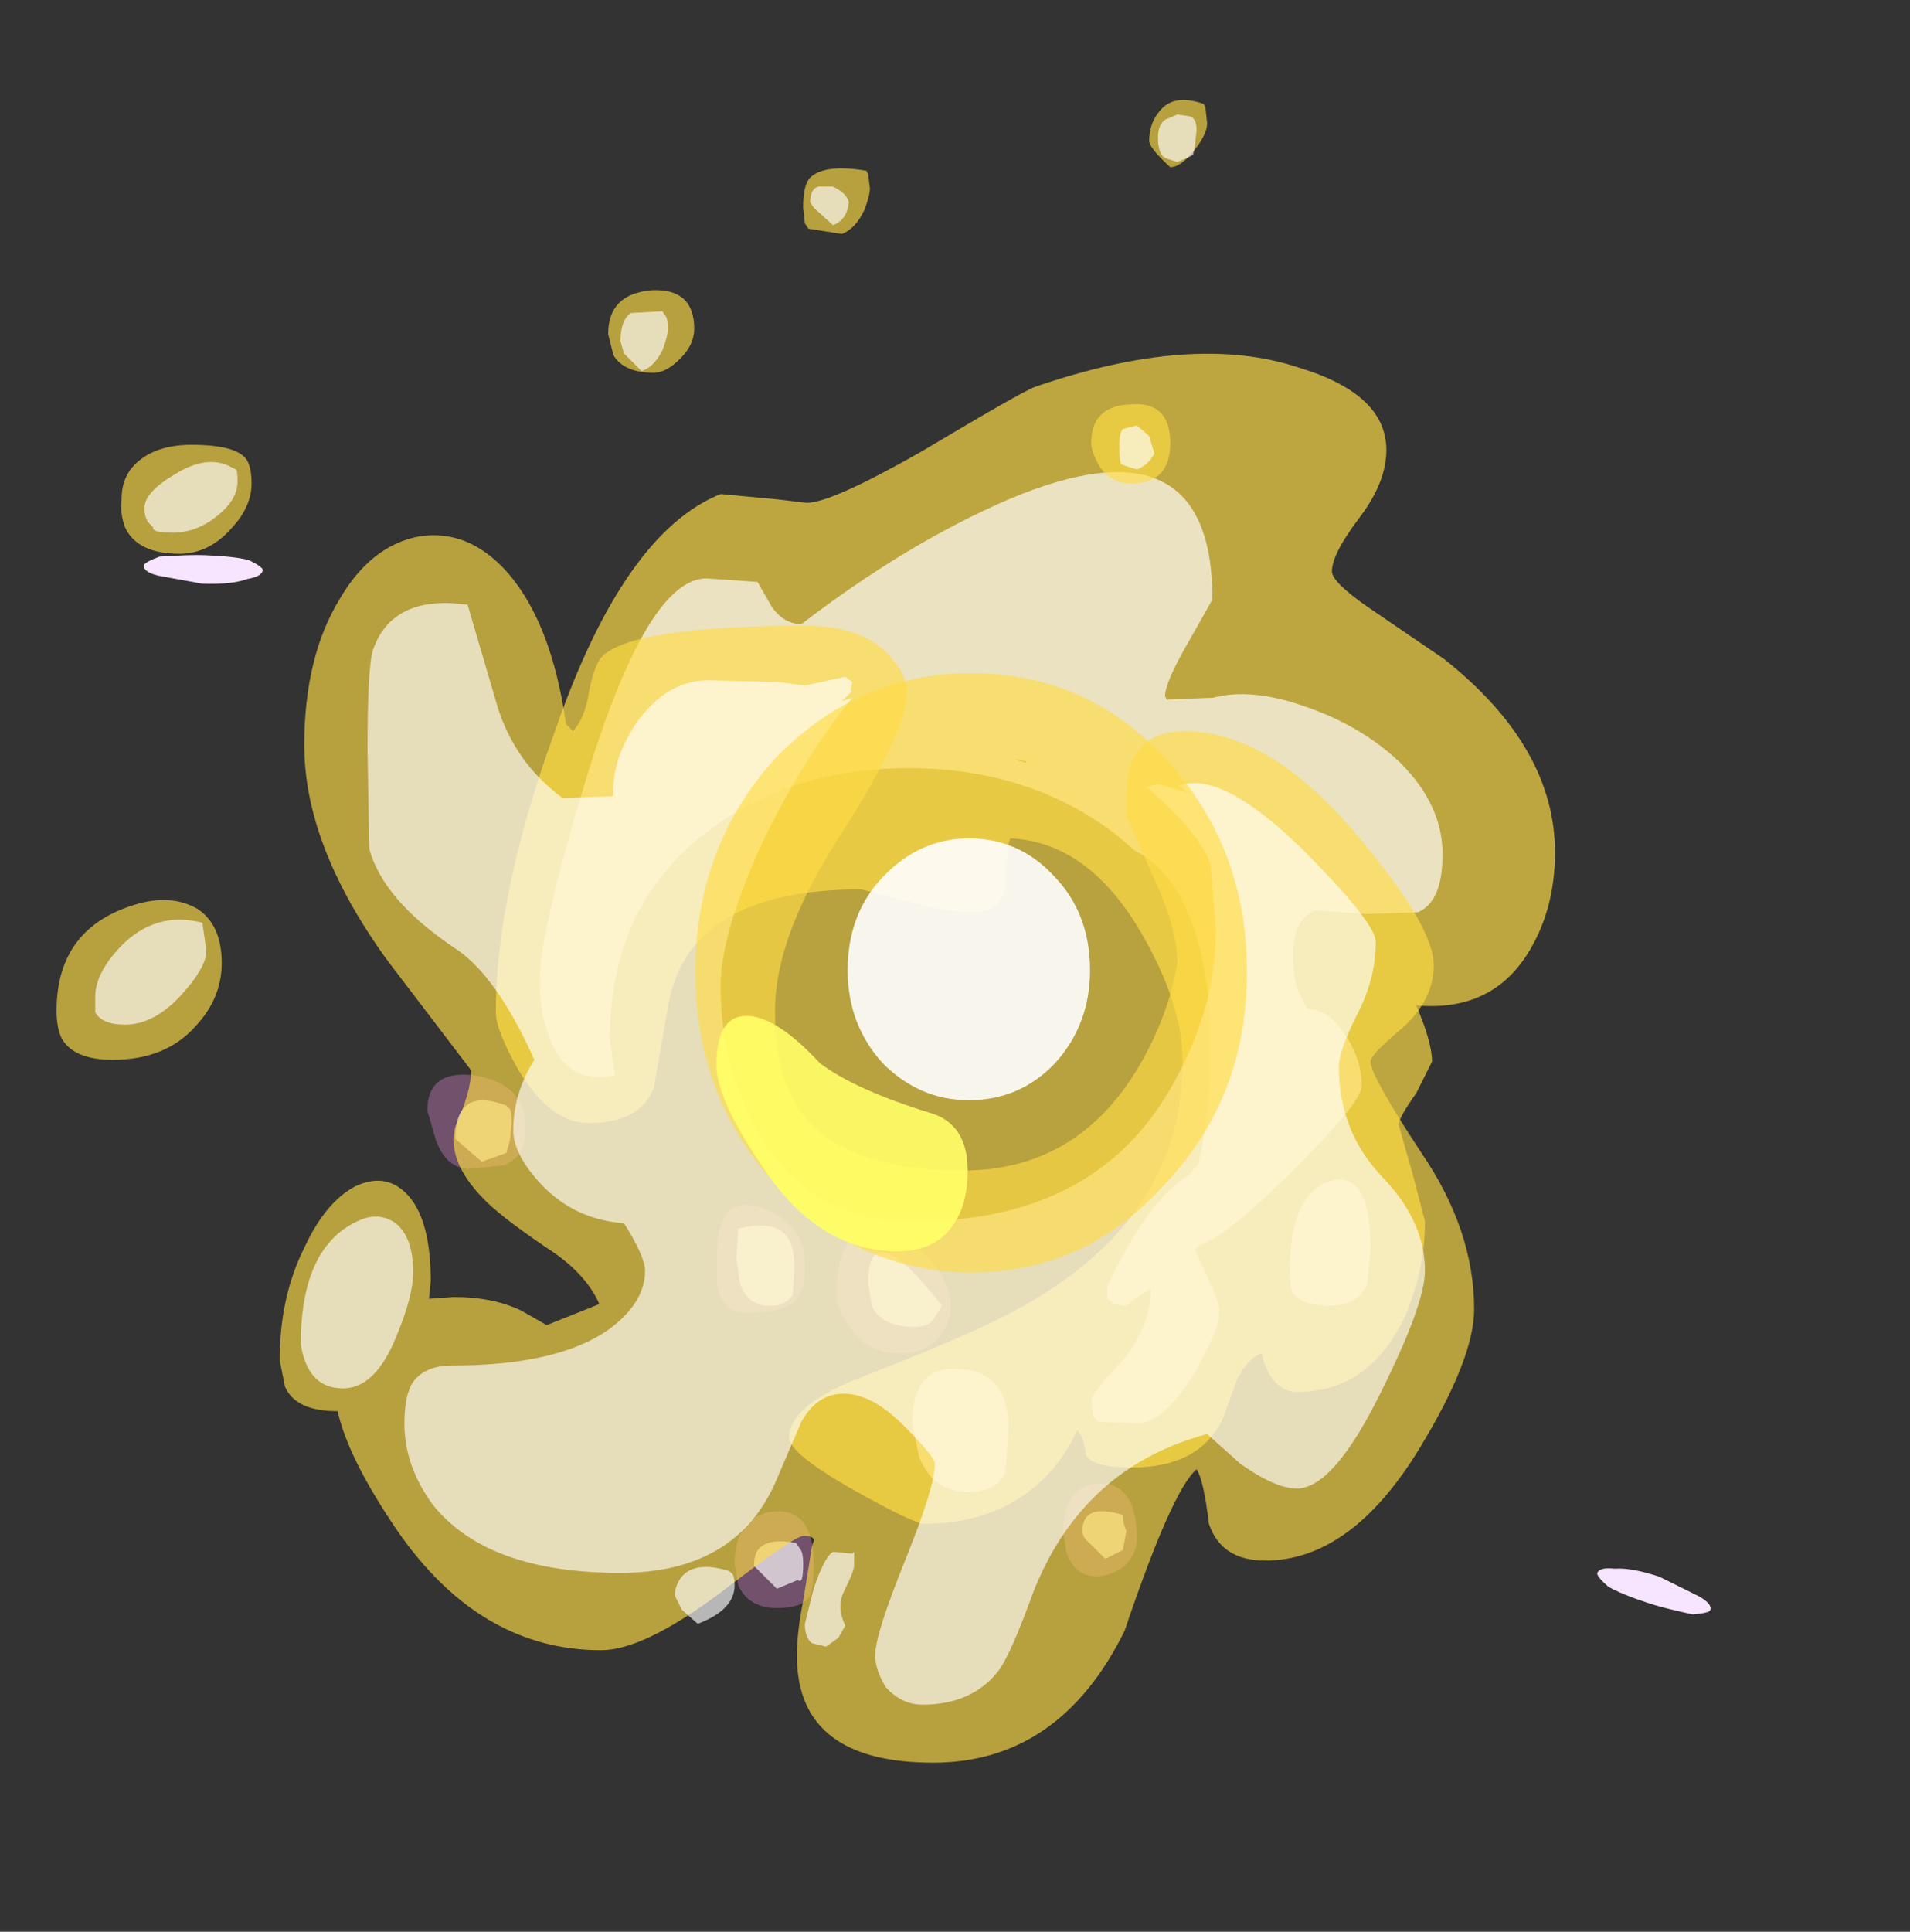 <?xml version="1.0" encoding="UTF-8" standalone="no"?>
<svg xmlns:ffdec="https://www.free-decompiler.com/flash" xmlns:xlink="http://www.w3.org/1999/xlink" ffdec:objectType="frame" height="127.75px" width="126.35px" xmlns="http://www.w3.org/2000/svg">
  <rect width="100%" height="100%" fill="#333333" stroke="none"/>
  <g transform="matrix(1.0, 0.0, 0.0, 1.0, 65.55, 64.85)">
    <use ffdec:characterId="125" height="35.7" transform="matrix(2.324, 0.0, 0.0, 2.324, -37.284, -41.474)" width="32.1" xlink:href="#shape0"/>
    <use ffdec:characterId="126" height="47.3" transform="matrix(2.324, 0.0, 0.0, 2.324, -61.806, -58.209)" width="40.35" xlink:href="#shape1"/>
    <use ffdec:characterId="128" height="3.15" transform="matrix(2.809, 0.108, -0.05, 0.598, -55.963, -28.288)" width="2.8" xlink:href="#sprite0"/>
    <use ffdec:characterId="128" height="3.15" transform="matrix(-2.668, -0.878, 0.213, -0.56, 47.287, 42.414)" width="2.8" xlink:href="#sprite0"/>
    <use ffdec:characterId="129" height="17.05" transform="matrix(2.324, 0.0, 0.0, 2.324, -19.55, -20.33)" width="15.7" xlink:href="#shape3"/>
    <use ffdec:characterId="130" height="6.7" transform="matrix(2.324, 0.0, 0.0, 2.324, -18.155, 2.332)" width="7.15" xlink:href="#shape4"/>
    <use ffdec:characterId="131" height="7.45" transform="matrix(2.324, 0.0, 0.0, 2.324, -9.477, -9.406)" width="6.9" xlink:href="#shape5"/>
  </g>
  <defs>
    <g id="shape0" transform="matrix(1.0, 0.0, 0.0, 1.0, 14.75, 19.65)">
      <path d="M5.1 14.85 Q4.7 15.15 4.3 15.15 3.7 15.15 3.45 14.5 L3.35 13.9 Q3.35 12.55 4.4 12.5 5.45 12.5 5.45 14.1 5.45 14.5 5.1 14.85 M-6.5 6.0 Q-6.5 4.25 -5.25 4.65 -4.0 5.1 -4.0 6.3 -4.0 7.0 -4.25 7.3 -4.6 7.65 -5.7 7.65 -6.35 7.65 -6.5 6.85 L-6.5 6.0 M-1.25 8.8 Q-2.3 8.8 -2.75 8.0 -3.1 7.55 -3.1 7.15 -3.1 4.8 -1.45 5.4 -0.85 5.65 -0.35 6.25 0.15 6.85 0.15 7.45 0.15 7.9 -0.15 8.3 -0.55 8.8 -1.25 8.8 M-12.55 3.45 L-13.55 3.55 Q-14.2 3.55 -14.5 2.75 L-14.75 1.9 Q-14.75 0.7 -13.35 0.9 -11.95 1.15 -11.95 2.4 -11.95 3.2 -12.55 3.45 M-3.85 15.7 Q-4.05 16.05 -4.8 16.05 -5.6 16.05 -5.9 15.4 L-6.0 14.8 Q-6.0 13.45 -4.9 13.3 -3.75 13.2 -3.75 14.8 -3.75 15.45 -3.85 15.7" fill="#d982ca" fill-opacity="0.376" fill-rule="evenodd" stroke="none"/>
      <path d="M12.55 -16.9 Q12.55 -16.0 11.8 -15.0 11.0 -13.95 11.0 -13.45 11.0 -13.15 12.0 -12.45 L14.2 -10.95 Q17.35 -8.45 17.35 -5.45 17.35 -3.9 16.65 -2.7 15.6 -0.9 13.4 -1.1 13.85 -0.05 13.85 0.5 L13.4 1.4 Q12.9 2.1 12.9 2.3 L13.3 3.7 13.65 5.05 Q13.65 6.4 13.1 7.7 12.1 9.9 10.0 9.9 9.55 9.9 9.25 9.45 9.05 9.1 9.0 8.8 8.6 8.95 8.3 9.55 L7.9 10.65 Q7.25 12.05 5.3 12.05 4.2 12.05 4.0 11.7 3.95 11.2 3.75 11.0 3.1 12.4 1.8 13.1 0.75 13.65 -0.6 13.65 -0.9 13.65 -2.6 12.7 -4.45 11.65 -4.45 11.2 -4.45 10.35 -2.7 9.6 -0.25 8.65 1.15 8.0 6.75 5.4 6.75 0.5 6.75 -1.15 5.55 -3.2 4.05 -5.75 1.85 -5.85 1.75 -5.7 1.7 -4.45 1.6 -3.75 0.75 -3.75 0.05 -3.75 -1.0 -4.05 L-2.4 -4.4 Q-7.35 -4.4 -7.9 -1.05 L-8.3 1.25 Q-8.7 2.25 -10.15 2.25 -11.25 2.25 -12.15 0.75 -12.8 -0.4 -12.8 -0.9 -12.8 -4.3 -11.1 -8.95 -9.15 -14.55 -6.4 -15.65 L-4.8 -15.5 -3.95 -15.4 Q-3.25 -15.4 -0.7 -16.85 2.15 -18.55 2.55 -18.7 7.05 -20.25 10.05 -19.25 12.55 -18.5 12.55 -16.9" fill="#ffdc45" fill-opacity="0.675" fill-rule="evenodd" stroke="none"/>
      <path d="M6.95 -11.5 Q6.25 -10.3 6.25 -9.9 L6.3 -9.8 7.5 -9.85 7.6 -9.85 Q8.7 -10.15 10.25 -9.6 11.85 -9.05 12.95 -8.0 14.15 -6.8 14.15 -5.4 14.15 -4.05 13.45 -3.75 L12.0 -3.7 10.55 -3.8 Q9.9 -3.6 9.9 -2.5 9.9 -1.9 10.05 -1.5 L10.3 -1.0 Q10.8 -1.0 11.2 -0.5 11.85 0.3 11.85 1.2 11.85 1.65 9.85 3.65 7.85 5.6 7.25 5.7 L7.1 5.85 7.4 6.5 Q7.8 7.35 7.8 7.6 7.8 8.1 7.1 9.35 6.2 10.8 5.45 10.8 L4.35 10.75 4.2 10.6 4.15 10.15 Q4.15 9.95 5.0 9.05 5.8 8.15 5.85 6.95 L5.25 7.35 5.25 7.4 5.1 7.45 4.7 7.4 4.75 7.35 4.6 7.25 4.6 6.9 Q5.75 4.45 6.95 3.7 L7.2 3.4 Q7.55 1.9 7.55 0.05 7.55 -2.3 6.85 -3.85 6.3 -5.05 5.4 -5.5 L4.8 -6.0 Q2.35 -7.85 -1.05 -7.85 -4.5 -7.85 -6.9 -5.95 -9.55 -3.85 -9.55 -0.15 L-9.4 0.9 -9.8 0.95 Q-10.9 0.95 -11.3 -0.25 -11.55 -0.9 -11.55 -1.8 -11.55 -3.25 -10.15 -7.8 -8.45 -13.25 -6.8 -13.25 L-5.35 -13.15 -4.95 -12.45 Q-4.6 -11.95 -4.1 -11.95 -1.1 -14.25 1.8 -15.5 7.6 -17.95 7.6 -12.65 L6.95 -11.5 M1.95 -8.1 L2.3 -8.0 2.3 -8.05 1.95 -8.1 M12.0 6.85 Q11.75 7.45 10.9 7.45 10.05 7.45 9.85 7.0 9.8 6.85 9.8 6.45 9.8 4.25 10.95 3.9 12.1 3.55 12.1 5.85 L12.0 6.85 M4.55 14.65 L4.1 14.2 Q3.9 14.05 3.9 13.85 3.9 13.05 5.05 13.4 5.05 13.65 5.15 13.85 L5.05 14.4 4.55 14.65 M0.65 12.75 Q-0.35 12.75 -0.75 11.75 L-0.95 10.8 Q-0.95 9.1 0.45 9.25 1.8 9.35 1.8 10.95 L1.7 12.2 Q1.45 12.75 0.65 12.75 M-5.0 7.45 Q-5.65 7.45 -5.85 6.8 L-5.95 6.1 -5.9 5.25 Q-4.85 5.0 -4.5 5.5 -4.3 5.75 -4.3 6.4 L-4.35 7.15 -4.5 7.3 Q-4.65 7.45 -5.0 7.45 M-0.35 7.85 Q-0.5 8.05 -0.9 8.05 -1.8 8.05 -2.1 7.45 L-2.2 6.8 Q-2.2 4.75 -0.1 7.45 L-0.35 7.85 M-12.4 1.85 Q-12.35 1.9 -12.35 2.25 L-12.4 2.75 -12.5 3.1 -13.2 3.35 -13.95 2.7 Q-13.95 1.2 -12.5 1.75 L-12.4 1.85 M-4.15 14.35 Q-4.05 14.45 -4.05 14.8 -4.05 15.4 -4.2 15.25 L-4.8 15.5 -5.45 14.85 Q-5.45 14.5 -5.3 14.35 -5.0 14.05 -4.25 14.2 L-4.15 14.35" fill="#ffffff" fill-opacity="0.675" fill-rule="evenodd" stroke="none"/>
    </g>
    <g id="shape1" transform="matrix(1.0, 0.0, 0.0, 1.0, 25.3, 26.85)">
      <path d="M7.4 -26.65 L7.45 -26.2 Q7.45 -25.9 7.1 -25.45 6.7 -24.95 6.4 -24.95 5.8 -25.5 5.8 -25.7 5.8 -26.2 6.1 -26.55 6.5 -27.05 7.35 -26.75 L7.4 -26.65 M5.25 -18.2 Q6.4 -18.3 6.4 -17.1 6.4 -15.95 5.3 -15.95 4.6 -15.95 4.3 -16.6 4.15 -16.9 4.15 -17.1 4.15 -18.15 5.25 -18.2 M6.8 -8.9 Q9.25 -8.9 11.75 -5.9 13.9 -3.35 13.9 -2.25 13.9 -1.25 13.0 -0.45 12.1 0.3 12.1 0.5 12.1 0.9 13.55 3.1 15.05 5.3 15.05 7.55 15.05 8.95 13.5 11.5 11.55 14.7 9.1 14.7 7.85 14.7 7.5 13.65 7.35 12.4 7.15 12.1 6.45 12.7 5.1 16.7 3.25 20.45 -0.35 20.45 -3.9 20.45 -4.2 17.9 -4.3 17.1 -4.05 15.85 L-3.8 14.3 -3.75 14.15 Q-3.7 14.0 -4.05 14.0 -4.3 14.0 -6.45 15.65 -8.6 17.25 -9.8 17.25 -13.25 17.25 -15.6 13.85 -17.0 11.8 -17.3 10.45 -18.5 10.45 -18.8 9.75 L-18.95 9.0 Q-18.95 7.2 -18.25 5.8 -17.65 4.5 -16.8 4.05 -15.95 3.65 -15.35 4.25 -14.65 4.95 -14.65 6.75 L-14.7 7.25 -14.0 7.2 Q-12.85 7.2 -12.05 7.6 L-11.35 8.0 -9.85 7.4 Q-10.25 6.5 -11.35 5.8 -12.75 4.85 -13.2 4.35 -14.2 3.3 -13.95 2.35 -13.5 1.35 -13.5 0.75 L-15.9 -2.4 Q-18.25 -5.65 -18.25 -8.5 -18.25 -11.0 -17.25 -12.65 -16.35 -14.2 -14.95 -14.45 -13.55 -14.65 -12.45 -13.4 -11.2 -11.95 -10.8 -9.1 L-10.6 -8.9 Q-10.25 -9.3 -10.15 -10.0 -10.0 -10.75 -9.8 -11.0 -8.95 -11.9 -4.0 -11.9 -2.3 -11.9 -1.55 -11.0 -1.1 -10.5 -1.1 -10.0 -1.1 -8.9 -2.95 -6.0 -4.85 -3.1 -4.85 -0.95 -4.85 0.8 -4.2 1.8 -3.0 3.6 0.5 3.6 3.75 3.6 5.5 0.65 6.35 -0.8 6.6 -2.3 6.6 -3.35 5.85 -4.9 L5.15 -6.5 Q5.15 -7.6 5.25 -7.85 5.55 -8.9 6.8 -8.9 M-2.2 -24.75 L-2.15 -24.35 Q-2.15 -24.15 -2.3 -23.75 -2.55 -23.2 -2.95 -23.05 L-3.9 -23.2 -4.0 -23.35 -4.05 -23.8 Q-4.05 -24.45 -3.85 -24.65 -3.45 -25.05 -2.25 -24.85 L-2.2 -24.75 M-23.45 -15.5 Q-23.45 -16.2 -22.95 -16.6 -22.4 -17.05 -21.45 -17.05 -20.3 -17.05 -19.95 -16.7 -19.75 -16.5 -19.75 -15.95 -19.75 -15.3 -20.3 -14.7 -20.95 -13.95 -21.8 -13.95 -23.0 -13.95 -23.35 -14.7 -23.5 -15.1 -23.45 -15.5 M-21.35 -0.5 Q-22.2 0.45 -23.7 0.45 -24.8 0.45 -25.15 -0.15 -25.3 -0.45 -25.3 -0.95 -25.3 -3.35 -22.95 -4.0 -22.0 -4.25 -21.3 -3.85 -20.6 -3.4 -20.6 -2.3 -20.6 -1.3 -21.35 -0.5 M-8.3 -19.1 Q-9.15 -19.1 -9.45 -19.6 L-9.6 -20.2 Q-9.6 -21.35 -8.35 -21.45 -7.15 -21.5 -7.15 -20.35 -7.15 -19.9 -7.55 -19.5 -7.95 -19.1 -8.3 -19.1" fill="#ffdc45" fill-opacity="0.647" fill-rule="evenodd" stroke="none"/>
      <path d="M6.95 -26.4 Q7.15 -26.35 7.15 -26.0 L7.1 -25.55 7.05 -25.3 6.85 -25.2 6.6 -25.1 Q6.25 -25.2 6.2 -25.25 6.05 -25.4 6.05 -25.8 6.05 -26.15 6.25 -26.3 L6.6 -26.45 6.95 -26.4 M5.8 -17.3 L5.95 -16.8 Q5.75 -16.45 5.45 -16.35 5.1 -16.45 5.0 -16.5 4.95 -16.6 4.95 -17.0 4.95 -17.4 5.05 -17.5 L5.45 -17.6 5.8 -17.3 M6.9 -7.15 L6.65 -7.35 Q7.85 -7.8 10.15 -5.55 12.25 -3.45 12.25 -2.9 12.25 -1.85 11.7 -0.8 11.2 0.2 11.2 0.65 11.2 2.5 12.45 3.8 13.65 5.05 13.65 6.45 13.65 7.4 12.4 9.9 11.05 12.65 10.0 12.65 9.4 12.65 8.4 11.95 L7.45 11.1 Q3.9 12.05 2.5 15.6 1.85 17.4 1.5 17.85 0.75 18.8 -0.65 18.8 -1.25 18.8 -1.7 18.3 -2.0 17.8 -2.0 17.4 -2.0 16.8 -1.15 14.7 -0.3 12.6 -0.3 11.95 -0.3 11.75 -1.1 10.95 -2.05 9.95 -2.9 9.95 -3.65 9.95 -4.1 10.75 L-4.85 12.5 Q-6.0 15.05 -9.25 15.05 -13.05 15.05 -14.6 13.1 -15.4 12.0 -15.4 10.8 -15.4 9.9 -15.1 9.55 -14.75 9.15 -14.05 9.15 -11.0 9.15 -9.55 8.1 -8.55 7.35 -8.55 6.45 -8.55 6.05 -9.15 5.1 -10.55 5.0 -11.5 4.0 -12.3 3.15 -12.3 2.45 -12.3 1.4 -11.7 0.45 -12.8 -2.0 -14.0 -2.75 -16.0 -4.1 -16.4 -5.55 L-16.45 -8.35 Q-16.45 -10.7 -16.3 -11.2 -15.75 -12.8 -13.6 -12.5 L-12.75 -9.6 Q-12.25 -8.0 -10.9 -7.0 L-9.45 -7.05 -9.45 -7.25 Q-9.45 -8.2 -8.75 -9.2 -7.9 -10.35 -6.75 -10.35 L-4.75 -10.3 -4.0 -10.2 -2.85 -10.45 -2.65 -10.3 -2.7 -10.05 -2.65 -10.05 -2.95 -9.75 -2.65 -9.85 Q-4.05 -8.15 -5.25 -5.65 -6.4 -3.1 -6.4 -1.65 -6.4 0.35 -5.55 2.1 -4.15 5.05 -0.9 5.05 4.35 5.05 6.5 1.1 7.7 -1.05 7.7 -3.25 L7.55 -5.1 Q7.25 -6.0 5.8 -7.25 L5.7 -7.3 6.05 -7.4 6.9 -7.15 M-2.75 -23.95 Q-2.8 -23.45 -3.2 -23.3 L-3.75 -23.8 -3.85 -23.95 Q-3.85 -24.35 -3.6 -24.4 L-3.2 -24.4 Q-2.8 -24.2 -2.75 -23.95 M-20.2 -16.35 Q-20.15 -16.35 -20.15 -16.0 -20.15 -15.5 -20.7 -15.05 -21.3 -14.55 -22.0 -14.55 -22.6 -14.55 -22.55 -14.7 L-22.65 -14.8 Q-22.8 -14.95 -22.8 -15.25 -22.8 -15.7 -21.95 -16.2 -21.0 -16.8 -20.3 -16.4 L-20.2 -16.35 M-21.15 -3.45 L-21.05 -2.75 Q-20.95 -2.3 -21.7 -1.45 -22.5 -0.55 -23.35 -0.55 -24.0 -0.55 -24.2 -0.9 L-24.2 -1.35 Q-24.2 -2.0 -23.5 -2.75 -22.5 -3.8 -21.15 -3.45 M-8.0 -20.75 Q-7.9 -20.7 -7.9 -20.35 -7.9 -20.15 -8.05 -19.75 -8.3 -19.25 -8.65 -19.15 L-9.15 -19.65 -9.25 -20.0 Q-9.25 -20.6 -8.95 -20.8 L-8.05 -20.85 -8.0 -20.75 M-15.65 5.1 Q-15.15 5.5 -15.15 6.5 -15.15 7.15 -15.6 8.25 -16.2 9.8 -17.15 9.8 -18.15 9.8 -18.35 8.55 -18.35 5.8 -16.75 5.05 -16.15 4.75 -15.65 5.1 M-2.65 14.5 L-2.6 14.45 -2.6 14.85 Q-2.6 15.0 -2.9 15.6 -3.1 16.05 -2.85 16.55 L-3.05 16.9 -3.4 17.15 -3.8 17.05 Q-4.0 16.9 -4.0 16.5 L-3.75 15.5 Q-3.45 14.6 -3.2 14.45 L-2.65 14.5 M-6.1 15.05 Q-6.0 15.1 -6.0 15.4 -6.0 16.1 -7.05 16.5 L-7.5 16.1 -7.7 15.7 Q-7.7 15.4 -7.5 15.15 -7.1 14.7 -6.15 15.0 L-6.1 15.05" fill="#ffffff" fill-opacity="0.647" fill-rule="evenodd" stroke="none"/>
    </g>
    <g id="sprite0" transform="matrix(1.0, 0.0, 0.0, 1.0, 1.4, 1.4)">
      <use ffdec:characterId="127" height="0.45" transform="matrix(7.0, 0.0, 0.0, 7.0, -1.4, -1.4)" width="0.4" xlink:href="#shape2"/>
    </g>
    <g id="shape2" transform="matrix(1.0, 0.0, 0.0, 1.0, 0.2, 0.2)">
      <path d="M0.15 -0.15 Q0.2 -0.05 0.2 0.0 0.2 0.1 0.15 0.15 0.1 0.25 0.0 0.25 L-0.15 0.15 Q-0.2 0.1 -0.2 0.0 -0.2 -0.05 -0.15 -0.15 -0.05 -0.2 0.0 -0.2 0.1 -0.2 0.15 -0.15" fill="#f7e5ff" fill-rule="evenodd" stroke="none"/>
    </g>
    <g id="shape3" transform="matrix(1.0, 0.0, 0.0, 1.0, 0.0, 17.05)">
      <path d="M0.0 -8.55 Q0.0 -12.1 2.25 -14.6 4.6 -17.05 7.85 -17.05 11.15 -17.05 13.4 -14.6 15.7 -12.1 15.7 -8.55 15.7 -5.0 13.4 -2.55 11.15 0.0 7.85 0.0 4.6 0.0 2.25 -2.55 0.0 -5.0 0.0 -8.55" fill="#ffdc45" fill-opacity="0.651" fill-rule="evenodd" stroke="none"/>
    </g>
    <g id="shape4" transform="matrix(1.0, 0.0, 0.0, 1.0, -0.6, 7.3)">
      <path d="M1.45 -7.3 Q2.3 -7.3 3.55 -5.95 4.55 -5.2 6.65 -4.55 7.75 -4.25 7.75 -2.9 7.75 -2.0 7.4 -1.45 6.9 -0.6 5.75 -0.6 3.45 -0.6 1.85 -3.1 0.6 -4.95 0.6 -5.9 0.6 -7.3 1.45 -7.3" fill="#ffff66" fill-opacity="0.902" fill-rule="evenodd" stroke="none"/>
    </g>
    <g id="shape5" transform="matrix(1.0, 0.0, 0.0, 1.0, -4.85, 12.35)">
      <path d="M5.85 -11.25 Q6.9 -12.35 8.3 -12.35 9.75 -12.35 10.75 -11.25 11.75 -10.2 11.75 -8.6 11.75 -7.05 10.75 -5.95 9.75 -4.9 8.3 -4.9 6.9 -4.9 5.85 -5.95 4.85 -7.05 4.85 -8.6 4.85 -10.2 5.85 -11.25" fill="#ffffff" fill-opacity="0.902" fill-rule="evenodd" stroke="none"/>
    </g>
  </defs>
</svg>
